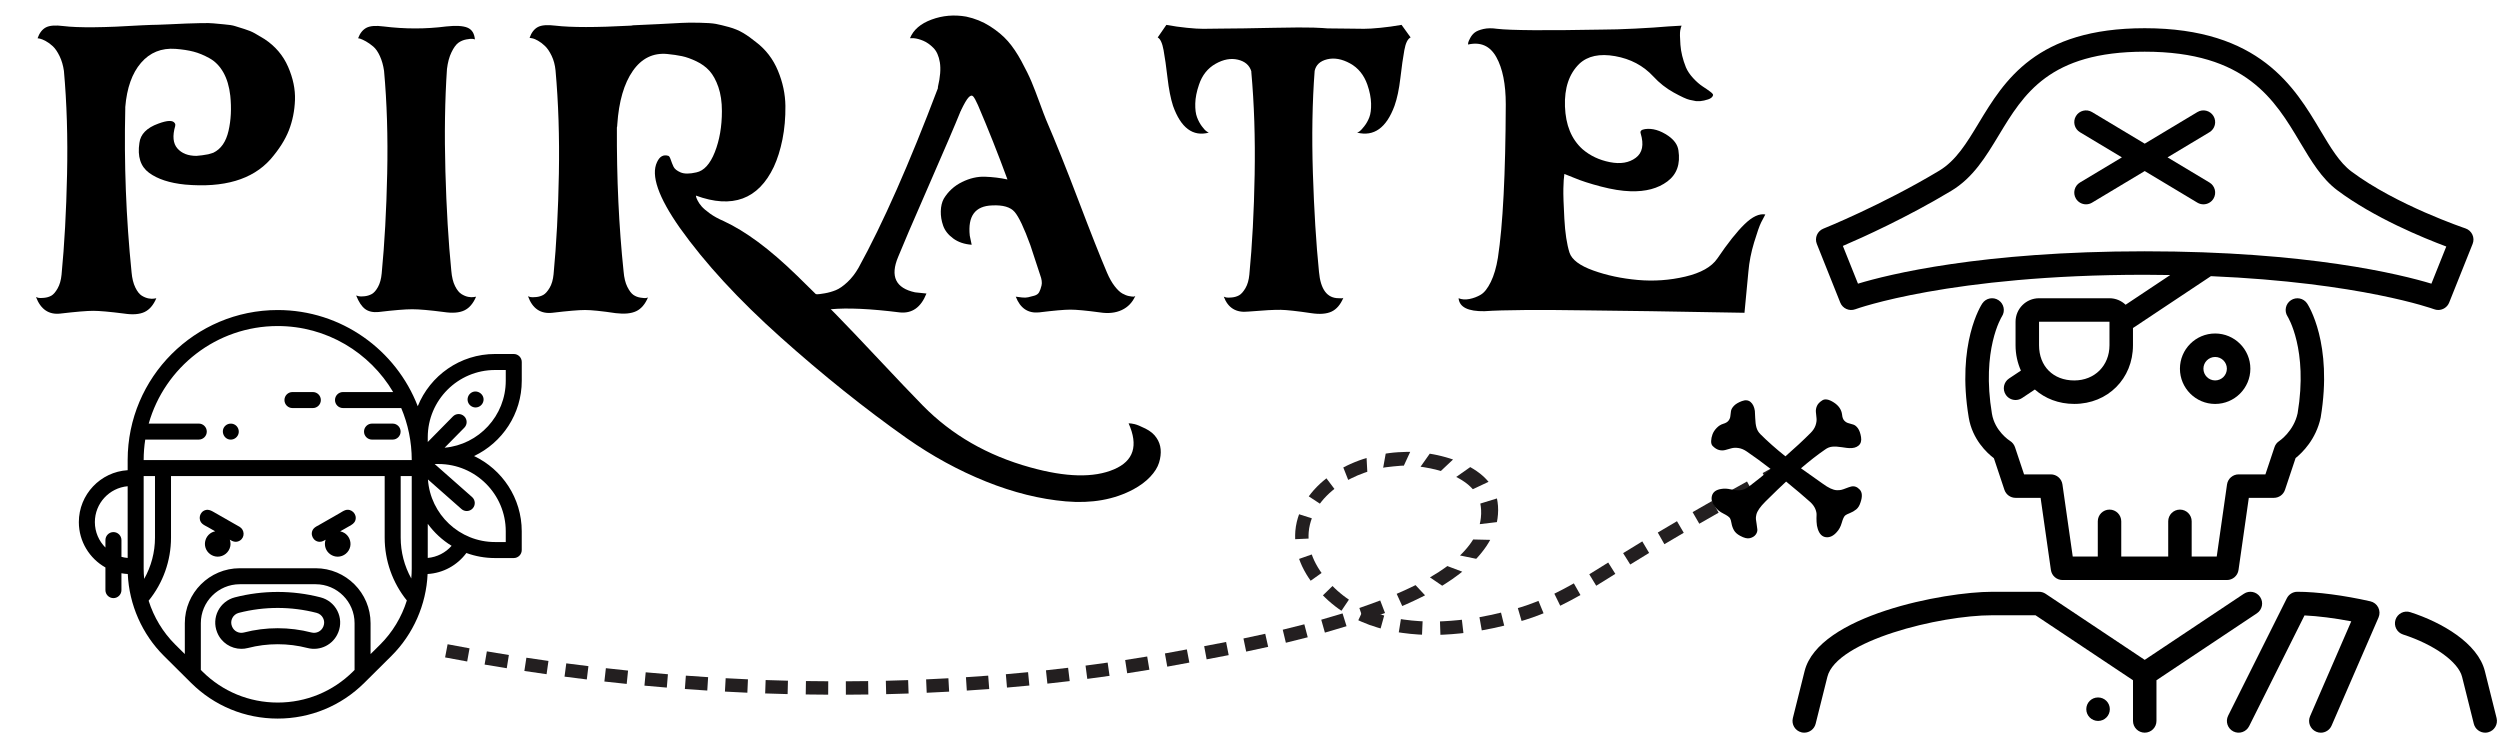 <?xml version="1.0" encoding="utf-8"?>
<!-- Generator: Adobe Illustrator 16.0.0, SVG Export Plug-In . SVG Version: 6.00 Build 0)  -->
<!DOCTYPE svg PUBLIC "-//W3C//DTD SVG 1.1//EN" "http://www.w3.org/Graphics/SVG/1.1/DTD/svg11.dtd">
<svg version="1.1" xmlns="http://www.w3.org/2000/svg" xmlns:xlink="http://www.w3.org/1999/xlink" x="0px" y="0px"
	 width="209.759px" height="62.361px" viewBox="0 0 209.759 62.361" enable-background="new 0 0 209.759 62.361"
	 xml:space="preserve">
<g id="Layer_1">
</g>
<g id="Blindman">
</g>
<g id="Compliments">
</g>
<g id="HAT">
</g>
<g id="speech">
</g>
<g id="TREX_ARMS">
</g>
<g id="slim_shady">
</g>
<g id="TIMEOUT">
</g>
<g id="Truth_or_Dare">
</g>
<g id="ARM_WRESTLE">
</g>
<g id="musical_chairs">
</g>
<g id="never_have_i_ever">
</g>
<g id="Trivia">
</g>
<g id="Drink_Pulling">
</g>
<g id="Sharing_is_Caring">
</g>
<g id="Not_It">
</g>
<g id="Cocktail_of_Doom">
</g>
<g id="Heads_up">
</g>
<g id="Archenemy">
</g>
<g id="battle_of_the_sexes">
</g>
<g id="one_must_drink">
</g>
<g id="rainbow_connection">
	<g id="Layer_95">
	</g>
</g>
<g id="social_drinking">
</g>
<g id="Spin_the_bottle">
</g>
<g id="accents">
</g>
<g id="Slap">
</g>
<g id="down_the_hatch">
</g>
<g id="rubiks_cube">
</g>
<g id="bar_tender">
</g>
<g id="codenames">
</g>
<g id="hand_switch">
</g>
<g id="make_a_rule">
</g>
<g id="no_guts_no_glory">
</g>
<g id="pass">
</g>
<g id="santa">
</g>
<g id="snake_eyes">
</g>
<g id="lightning_round">
</g>
<g id="Bro">
</g>
<g id="LeastDrunk">
</g>
<g id="Know_It_All">
	<g id="Layer_94">
	</g>
</g>
<g id="EyeContact">
</g>
<g id="UnderGuesser">
</g>
<g id="GodSaveTheQUeen">
</g>
<g id="Ghost">
</g>
<g id="Fortune_Teller">
</g>
<g id="DrinkSwap">
</g>
<g id="DickTator">
</g>
<g id="_x34_Eyes">
</g>
<g id="BabyTalk">
</g>
<g id="Backseat_Driver">
</g>
<g id="BAtman">
</g>
<g id="bodyguard">
</g>
<g id="BuckleUp">
</g>
<g id="RockPaperScissors">
</g>
<g id="Roger_Roger">
</g>
<g id="RoyaleWe">
</g>
<g id="Skip">
</g>
<g id="SwineRules">
</g>
<g id="Touchy_Feeley">
</g>
<g id="Wasted_Education">
</g>
<g id="Layer_86">
</g>
<g id="PointOfNoReturn">
</g>
<g id="Pirate">
	<g>
		<path d="M3.021,24.925c0.043,0.021,0.109,0.043,0.197,0.064c0.088,0.023,0.248,0.023,0.479,0c0.231-0.021,0.435-0.082,0.61-0.18
			c0.177-0.1,0.353-0.303,0.528-0.611s0.286-0.693,0.33-1.154c0.242-2.508,0.396-5.314,0.462-8.416
			c0.066-3.102-0.022-5.994-0.264-8.68C5.297,5.487,5.176,5.075,5,4.712S4.637,4.073,4.439,3.886C4.241,3.7,4.037,3.552,3.829,3.44
			C3.619,3.331,3.46,3.265,3.351,3.243C3.24,3.222,3.174,3.21,3.152,3.21c0.153-0.439,0.385-0.742,0.692-0.908
			C4.153,2.138,4.647,2.099,5.33,2.187c1.231,0.154,3.421,0.133,6.567-0.064c0.352-0.023,0.615-0.033,0.792-0.033
			c0.264,0,0.77-0.018,1.518-0.051s1.221-0.055,1.419-0.064c0.198-0.012,0.583-0.023,1.155-0.033
			c0.571-0.012,0.94-0.006,1.105,0.016s0.462,0.049,0.891,0.082c0.43,0.033,0.743,0.084,0.94,0.148
			c0.198,0.066,0.462,0.148,0.792,0.248s0.622,0.221,0.875,0.363s0.522,0.303,0.809,0.479c0.901,0.594,1.562,1.369,1.979,2.326
			s0.61,1.887,0.578,2.789c-0.033,0.902-0.204,1.748-0.512,2.541c-0.309,0.791-0.825,1.605-1.551,2.441
			c-1.519,1.695-3.905,2.398-7.161,2.111c-1.299-0.131-2.305-0.461-3.02-0.988c-0.716-0.529-0.985-1.365-0.809-2.51
			c0.088-0.725,0.615-1.264,1.584-1.615c0.77-0.287,1.231-0.299,1.386-0.033c0.044,0.064,0.055,0.143,0.033,0.23
			c-0.242,0.836-0.182,1.463,0.182,1.881s0.896,0.627,1.601,0.627c0.308-0.021,0.638-0.066,0.989-0.133
			c0.133-0.043,0.275-0.086,0.43-0.131c0.638-0.309,1.061-0.918,1.271-1.832c0.209-0.912,0.258-1.896,0.148-2.953
			c-0.088-0.77-0.28-1.42-0.578-1.947c-0.297-0.527-0.682-0.924-1.154-1.188c-0.474-0.264-0.924-0.451-1.354-0.561
			c-0.429-0.111-0.93-0.188-1.501-0.232c-1.188-0.088-2.156,0.303-2.904,1.172s-1.188,2.107-1.32,3.713c0,0.045,0,0.088,0,0.131
			c-0.11,4.6,0.066,9.176,0.528,13.729c0.044,0.506,0.148,0.93,0.313,1.271c0.165,0.34,0.347,0.572,0.545,0.693
			c0.197,0.121,0.39,0.197,0.577,0.23c0.187,0.033,0.335,0.039,0.445,0.016l0.198-0.033c-0.242,0.572-0.572,0.957-0.99,1.156
			c-0.418,0.197-0.99,0.242-1.716,0.131c-1.21-0.154-2.074-0.23-2.591-0.23s-1.436,0.076-2.755,0.23
			C4.098,26.421,3.416,25.958,3.021,24.925z"/>
		<path d="M29.882,24.792c0.065,0.021,0.143,0.045,0.23,0.066s0.242,0.021,0.462,0s0.424-0.082,0.61-0.182s0.363-0.297,0.528-0.594
			s0.27-0.678,0.313-1.139c0.242-2.508,0.396-5.303,0.462-8.383s-0.022-5.949-0.264-8.613c-0.066-0.461-0.182-0.873-0.347-1.236
			s-0.353-0.633-0.562-0.809s-0.412-0.318-0.61-0.43c-0.197-0.109-0.362-0.186-0.495-0.23L30.046,3.21
			c0.154-0.418,0.385-0.709,0.693-0.875c0.308-0.164,0.792-0.203,1.452-0.115c1.782,0.221,3.531,0.221,5.247,0
			c0.813-0.088,1.407-0.055,1.782,0.1c0.373,0.154,0.582,0.484,0.627,0.99c-0.045-0.021-0.116-0.039-0.215-0.051
			c-0.099-0.01-0.27,0.006-0.512,0.051s-0.462,0.137-0.66,0.279c-0.197,0.145-0.391,0.408-0.577,0.793
			c-0.188,0.385-0.313,0.854-0.38,1.402c-0.176,2.596-0.22,5.461-0.132,8.596c0.088,3.137,0.253,5.914,0.495,8.334
			c0.044,0.527,0.148,0.957,0.313,1.287s0.347,0.555,0.545,0.676s0.385,0.197,0.561,0.23s0.33,0.039,0.462,0.018l0.198-0.033
			c-0.242,0.572-0.572,0.957-0.99,1.154c-0.418,0.199-0.989,0.242-1.716,0.133c-1.188-0.154-2.073-0.232-2.656-0.232
			s-1.523,0.078-2.821,0.232c-0.462,0.043-0.837-0.039-1.122-0.248C30.354,25.722,30.101,25.343,29.882,24.792z"/>
		<path d="M44.302,24.858c0.044,0.021,0.11,0.045,0.198,0.066s0.247,0.021,0.479,0c0.23-0.021,0.435-0.084,0.61-0.182
			c0.176-0.1,0.352-0.297,0.528-0.594c0.176-0.297,0.285-0.678,0.33-1.139c0.241-2.529,0.39-5.342,0.445-8.432
			c0.055-3.092-0.039-5.979-0.28-8.662c-0.045-0.463-0.154-0.875-0.33-1.238c-0.177-0.363-0.363-0.639-0.562-0.824
			c-0.197-0.188-0.396-0.336-0.594-0.447c-0.198-0.109-0.363-0.176-0.495-0.197l-0.198-0.033c0.154-0.439,0.385-0.742,0.693-0.906
			c0.308-0.166,0.803-0.203,1.485-0.117c1.319,0.154,3.409,0.154,6.27,0c0.066,0,0.143-0.01,0.231-0.031
			c0.527-0.023,1.248-0.055,2.161-0.1s1.545-0.076,1.897-0.1c0.352-0.021,0.847-0.027,1.485-0.016
			c0.638,0.012,1.105,0.043,1.402,0.098c0.297,0.057,0.665,0.145,1.105,0.266c0.439,0.121,0.836,0.285,1.188,0.494
			c0.353,0.209,0.715,0.467,1.09,0.775c0.813,0.617,1.424,1.414,1.831,2.393s0.615,1.963,0.627,2.953
			c0.011,0.99-0.071,1.926-0.247,2.805c-0.177,0.881-0.419,1.65-0.727,2.311c-1.298,2.729-3.477,3.531-6.534,2.41
			c0,0.021,0.006,0.061,0.017,0.115s0.055,0.158,0.132,0.313s0.188,0.314,0.33,0.479c0.144,0.166,0.374,0.363,0.693,0.594
			c0.318,0.232,0.71,0.445,1.172,0.645c0.901,0.418,1.858,1,2.871,1.748c1.011,0.748,2.101,1.689,3.267,2.822
			s2.232,2.193,3.201,3.184c0.968,0.99,2.194,2.277,3.68,3.861c1.484,1.584,2.711,2.871,3.679,3.861
			c2.42,2.463,5.423,4.191,9.01,5.182c2.991,0.836,5.334,0.891,7.028,0.164c1.65-0.703,2.057-1.99,1.222-3.861
			c0.132,0,0.297,0.021,0.494,0.066c0.198,0.045,0.506,0.17,0.925,0.379c0.417,0.209,0.726,0.469,0.924,0.775
			c0.198,0.287,0.313,0.605,0.347,0.957c0.032,0.352-0.012,0.727-0.133,1.123s-0.368,0.791-0.742,1.188s-0.847,0.748-1.419,1.057
			c-1.606,0.857-3.493,1.193-5.659,1.006c-2.167-0.188-4.4-0.742-6.699-1.666s-4.516-2.135-6.649-3.631
			c-3.521-2.486-7.046-5.307-10.576-8.463c-3.531-3.158-6.353-6.221-8.465-9.191c-1.805-2.574-2.442-4.41-1.914-5.512
			c0.22-0.482,0.539-0.66,0.957-0.527c0.066,0.021,0.132,0.133,0.198,0.33c0.065,0.197,0.143,0.391,0.23,0.578
			c0.088,0.186,0.286,0.346,0.595,0.479c0.308,0.131,0.747,0.131,1.319,0c0.638-0.133,1.155-0.699,1.551-1.699
			c0.396-1.002,0.595-2.15,0.595-3.449c0-0.77-0.1-1.441-0.297-2.014c-0.198-0.572-0.446-1.023-0.743-1.354
			c-0.297-0.328-0.665-0.598-1.105-0.807s-0.842-0.354-1.204-0.43c-0.363-0.076-0.775-0.137-1.237-0.182
			c-1.188-0.109-2.151,0.363-2.888,1.418c-0.737,1.057-1.172,2.553-1.304,4.488c0,0.111-0.012,0.199-0.033,0.266
			c-0.021,4.268,0.165,8.293,0.562,12.076c0.044,0.529,0.148,0.957,0.313,1.287s0.335,0.557,0.511,0.678
			c0.177,0.121,0.374,0.197,0.595,0.23c0.22,0.033,0.368,0.045,0.445,0.033s0.137-0.027,0.182-0.049
			c-0.242,0.572-0.572,0.957-0.99,1.154s-0.99,0.252-1.716,0.164c-1.188-0.176-2.046-0.264-2.574-0.264s-1.441,0.078-2.739,0.232
			C45.358,26.354,44.676,25.892,44.302,24.858z"/>
		<path d="M81.527,20.536c-0.616-0.045-1.134-0.221-1.551-0.529c-0.419-0.307-0.699-0.664-0.842-1.072
			c-0.144-0.406-0.209-0.814-0.198-1.221s0.094-0.754,0.248-1.039c0.373-0.617,0.885-1.084,1.534-1.402
			c0.648-0.32,1.292-0.469,1.931-0.445c0.638,0.021,1.265,0.098,1.881,0.23c-0.792-2.156-1.617-4.234-2.476-6.238
			c-0.176-0.395-0.313-0.643-0.412-0.742c-0.099-0.098-0.226-0.066-0.38,0.1C81.109,8.341,80.9,8.7,80.636,9.249
			c0,0.045-0.011,0.066-0.032,0.066c-0.462,1.145-1.364,3.25-2.706,6.318c-1.343,3.07-2.189,5.045-2.541,5.924
			c-0.683,1.629-0.21,2.619,1.419,2.971l0.957,0.1c-0.462,1.166-1.21,1.693-2.244,1.584c-2.464-0.309-4.389-0.396-5.775-0.266
			c-0.418,0.045-0.759-0.059-1.022-0.313c-0.265-0.252-0.396-0.578-0.396-0.973c0.066,0.021,0.154,0.031,0.265,0.031
			c0.109,0,0.324-0.027,0.643-0.082c0.319-0.055,0.628-0.143,0.925-0.264s0.621-0.346,0.974-0.676
			c0.352-0.33,0.659-0.727,0.924-1.189c2.046-3.717,4.268-8.744,6.666-15.08c0-0.021,0-0.055,0-0.1
			c0.197-0.836,0.252-1.523,0.165-2.063c-0.089-0.539-0.27-0.945-0.545-1.221s-0.556-0.473-0.842-0.594s-0.55-0.193-0.792-0.215
			h-0.33c0.286-0.703,0.892-1.227,1.815-1.566c0.924-0.342,1.892-0.424,2.904-0.248c0.726,0.154,1.391,0.424,1.996,0.809
			c0.604,0.385,1.105,0.803,1.502,1.254c0.396,0.451,0.775,1.012,1.138,1.684c0.363,0.67,0.644,1.242,0.842,1.715
			s0.424,1.057,0.677,1.75c0.253,0.691,0.434,1.17,0.544,1.436c0.814,1.891,1.728,4.168,2.739,6.83s1.804,4.664,2.376,6.006
			c0.198,0.463,0.413,0.842,0.644,1.139c0.231,0.297,0.445,0.5,0.644,0.611c0.198,0.109,0.38,0.182,0.545,0.213
			c0.165,0.033,0.302,0.051,0.412,0.051c0.066-0.021,0.11-0.045,0.132-0.066c-0.242,0.551-0.621,0.945-1.139,1.188
			c-0.517,0.242-1.127,0.309-1.831,0.199c-1.145-0.154-1.969-0.232-2.475-0.232c-0.507,0-1.387,0.078-2.641,0.232
			c-0.924,0.088-1.573-0.352-1.946-1.32c0.021,0,0.065,0.006,0.132,0.016c0.065,0.012,0.197,0.027,0.396,0.051
			c0.198,0.021,0.368,0.016,0.512-0.018c0.143-0.033,0.313-0.076,0.512-0.131c0.197-0.055,0.335-0.154,0.412-0.299
			c0.077-0.143,0.143-0.328,0.198-0.561c0.055-0.23,0.017-0.521-0.115-0.873c-0.309-0.947-0.584-1.783-0.825-2.51
			c-0.528-1.451-0.969-2.381-1.32-2.787c-0.352-0.408-0.979-0.59-1.881-0.545c-1.431,0.045-2.058,0.891-1.881,2.541L81.527,20.536z"
			/>
		<path d="M102.68,24.892c0.044,0.021,0.11,0.043,0.198,0.066c0.088,0.021,0.248,0.021,0.479,0c0.231-0.023,0.435-0.084,0.61-0.182
			c0.176-0.1,0.352-0.297,0.528-0.594c0.176-0.299,0.285-0.678,0.33-1.139c0.242-2.508,0.391-5.303,0.445-8.383
			s-0.039-5.951-0.28-8.613c0-0.021,0-0.043,0-0.066c-0.154-0.506-0.528-0.83-1.122-0.973s-1.221-0.027-1.881,0.346
			c-0.66,0.375-1.122,0.957-1.387,1.75c-0.197,0.572-0.302,1.1-0.313,1.584c-0.011,0.484,0.039,0.869,0.149,1.154
			c0.109,0.287,0.241,0.533,0.396,0.742c0.153,0.211,0.286,0.354,0.396,0.43c0.109,0.078,0.176,0.115,0.197,0.115
			c-1.342,0.352-2.343-0.396-3.003-2.244c-0.198-0.615-0.352-1.396-0.462-2.342c-0.11-0.947-0.22-1.723-0.33-2.328
			c-0.11-0.604-0.275-0.961-0.495-1.072l0.727-1.055c0.594,0.109,1.171,0.191,1.732,0.246c0.561,0.057,1.012,0.084,1.353,0.084
			s0.83-0.006,1.469-0.018c0.638-0.01,1.166-0.016,1.584-0.016c0.066,0,0.121,0,0.165,0c0.242,0,1.155-0.018,2.739-0.051
			s2.684-0.037,3.3-0.016c0.572,0.021,0.968,0.045,1.188,0.066c0.353,0,0.863,0.006,1.535,0.016
			c0.671,0.012,1.177,0.018,1.518,0.018s0.798-0.027,1.37-0.084c0.571-0.055,1.165-0.137,1.781-0.246l0.76,1.055
			c-0.243,0.111-0.419,0.469-0.528,1.072c-0.11,0.605-0.221,1.381-0.33,2.328c-0.11,0.945-0.275,1.727-0.495,2.342
			c-0.682,1.848-1.728,2.596-3.135,2.244c0.065-0.021,0.137-0.061,0.215-0.115c0.076-0.055,0.203-0.191,0.379-0.412
			s0.318-0.473,0.429-0.76c0.11-0.285,0.16-0.67,0.148-1.154c-0.011-0.484-0.115-1.012-0.313-1.584
			c-0.286-0.814-0.77-1.408-1.451-1.783c-0.683-0.373-1.32-0.488-1.914-0.346c-0.595,0.143-0.946,0.467-1.057,0.973
			c-0.197,2.598-0.247,5.457-0.148,8.58c0.1,3.125,0.27,5.887,0.512,8.283c0.132,1.475,0.682,2.211,1.65,2.211
			c0.22,0.023,0.352,0.012,0.396-0.033c-0.242,0.574-0.572,0.957-0.99,1.156c-0.418,0.197-0.989,0.242-1.716,0.131
			c-1.188-0.176-2.035-0.268-2.541-0.279s-1.419,0.037-2.739,0.148C103.714,26.255,103.031,25.837,102.68,24.892z"/>
		<path d="M122.38,25.022c0.265,0.111,0.566,0.133,0.907,0.066c0.342-0.066,0.66-0.186,0.957-0.363
			c0.298-0.176,0.578-0.533,0.842-1.072s0.462-1.215,0.594-2.029c0.418-2.727,0.639-7.018,0.66-12.869
			c0-1.695-0.264-3.014-0.792-3.961c-0.527-0.945-1.319-1.297-2.376-1.057c0-0.043,0.006-0.098,0.017-0.164s0.066-0.193,0.165-0.379
			c0.099-0.188,0.226-0.342,0.38-0.463c0.153-0.121,0.396-0.219,0.726-0.297c0.33-0.076,0.715-0.082,1.155-0.016
			c1.122,0.131,4.069,0.154,8.844,0.064c0.727,0,1.639-0.027,2.739-0.082c1.1-0.055,2.023-0.115,2.771-0.182l1.122-0.066
			c-0.044,0.09-0.082,0.227-0.115,0.414c-0.033,0.186-0.028,0.582,0.017,1.188c0.044,0.605,0.198,1.236,0.462,1.896
			c0.132,0.309,0.335,0.611,0.61,0.908s0.539,0.527,0.792,0.693c0.253,0.164,0.468,0.313,0.644,0.445s0.253,0.23,0.231,0.297
			c-0.045,0.154-0.182,0.27-0.413,0.346c-0.23,0.078-0.457,0.127-0.676,0.148h-0.33c-0.133-0.021-0.319-0.059-0.562-0.115
			c-0.242-0.055-0.682-0.258-1.32-0.609c-0.638-0.352-1.21-0.803-1.716-1.354c-0.836-0.902-1.903-1.469-3.201-1.699
			s-2.299-0.018-3.003,0.643c-0.857,0.838-1.26,2.029-1.204,3.582c0.055,1.551,0.545,2.744,1.469,3.58
			c0.638,0.549,1.402,0.912,2.293,1.088c0.892,0.178,1.617,0.057,2.179-0.363c0.561-0.416,0.697-1.1,0.412-2.045
			c-0.066-0.197,0.055-0.318,0.363-0.363c0.615-0.088,1.265,0.1,1.946,0.561c0.506,0.354,0.792,0.76,0.858,1.221
			c0.176,1.145-0.132,2.014-0.924,2.607s-1.826,0.869-3.103,0.826c-0.726-0.021-1.551-0.154-2.475-0.396s-1.672-0.484-2.244-0.727
			l-0.825-0.33c-0.044,0.309-0.071,0.715-0.082,1.221c-0.012,0.508,0.017,1.354,0.082,2.541c0.066,1.189,0.209,2.135,0.43,2.838
			c0.197,0.596,0.862,1.096,1.996,1.502c1.133,0.408,2.376,0.672,3.729,0.793c1.354,0.121,2.685,0.027,3.993-0.281
			s2.206-0.814,2.689-1.518c0.88-1.299,1.645-2.262,2.294-2.889c0.648-0.627,1.226-0.895,1.732-0.807
			c-0.088,0.152-0.204,0.373-0.347,0.658c-0.144,0.287-0.341,0.848-0.594,1.684s-0.412,1.65-0.479,2.441
			c-0.221,2.268-0.33,3.422-0.33,3.467c-6.116-0.111-10.439-0.178-12.969-0.199c-4.335-0.066-7.282-0.043-8.845,0.066
			C123.172,26.134,122.446,25.771,122.38,25.022z"/>
	</g>
	<g>
		<g>
			<g>
				<path d="M167.689,25.19c-0.454-0.304-1.064-0.181-1.367,0.272c-0.09,0.135-2.174,3.352-1.137,9.575
					c0.304,1.828,1.517,2.957,2.11,3.411l0.882,2.648c0.135,0.403,0.511,0.675,0.935,0.675h2.102l0.864,6.05
					c0.069,0.485,0.484,0.846,0.975,0.846h13.792c0.49,0,0.906-0.36,0.975-0.846l0.864-6.05h2.102c0.425,0,0.801-0.271,0.935-0.675
					l0.888-2.662c0.561-0.451,1.716-1.572,2.104-3.397c1.037-6.224-1.047-9.44-1.137-9.575c-0.301-0.45-0.905-0.57-1.357-0.273
					c-0.452,0.296-0.58,0.906-0.285,1.36c0.018,0.027,1.734,2.775,0.846,8.121c-0.325,1.518-1.529,2.325-1.536,2.33
					c-0.191,0.12-0.335,0.305-0.405,0.519l-0.762,2.282h-2.245c-0.491,0-0.906,0.361-0.976,0.845l-0.864,6.051h-2.102v-2.955
					c0-0.544-0.439-0.985-0.984-0.985s-0.985,0.441-0.985,0.985v2.955h-3.94v-2.955c0-0.544-0.441-0.985-0.985-0.985
					s-0.984,0.441-0.984,0.985v2.955h-2.102l-0.864-6.051c-0.069-0.483-0.484-0.845-0.976-0.845h-2.244l-0.761-2.282
					c-0.075-0.222-0.228-0.412-0.428-0.533c-0.013-0.008-1.26-0.793-1.507-2.273c-0.892-5.354,0.799-8.1,0.838-8.162
					C168.263,26.099,168.14,25.491,167.689,25.19z"/>
				<path d="M154.406,25.392c0.199,0.495,0.757,0.742,1.259,0.556c0.078-0.029,7.96-2.893,24.283-2.893
					c0.738,0,1.438,0.012,2.142,0.022l-3.744,2.492c-0.354-0.335-0.828-0.545-1.353-0.545h-5.91c-1.088,0-1.971,0.884-1.971,1.971
					v1.97c0,0.779,0.167,1.492,0.449,2.13l-0.996,0.663c-0.452,0.302-0.574,0.913-0.271,1.365c0.189,0.285,0.502,0.439,0.819,0.439
					c0.187,0,0.378-0.054,0.546-0.165l1.072-0.716c0.856,0.754,1.991,1.209,3.307,1.209c2.808,0,4.926-2.117,4.926-4.926v-1.442
					l6.54-4.351c12.558,0.537,18.659,2.75,18.728,2.775c0.113,0.042,0.229,0.063,0.345,0.063c0.391,0,0.762-0.235,0.916-0.619
					l1.97-4.927c0.1-0.252,0.093-0.534-0.022-0.778c-0.114-0.247-0.324-0.435-0.582-0.522c-0.057-0.019-5.808-1.957-9.571-4.778
					c-0.994-0.747-1.741-2.001-2.606-3.45c-2.152-3.616-5.104-8.568-14.731-8.568c-9.121,0-11.784,4.409-13.926,7.952
					c-1.022,1.694-1.906,3.156-3.328,4.01c-4.795,2.878-9.66,4.837-9.71,4.856c-0.505,0.202-0.751,0.774-0.55,1.28L154.406,25.392z
					 M176.993,28.965c0,1.713-1.243,2.956-2.955,2.956c-1.768,0-2.955-1.188-2.955-2.956v-1.97h5.91V28.965L176.993,28.965z
					 M163.709,16.018c1.841-1.104,2.89-2.841,4.001-4.679c2.079-3.442,4.229-7.002,12.238-7.002c8.507,0,10.916,4.042,13.039,7.607
					c0.932,1.562,1.812,3.038,3.117,4.018c3.09,2.317,7.267,4.02,9.147,4.721l-1.247,3.118c-2.536-0.768-10.326-2.716-24.057-2.716
					c-13.729,0-21.521,1.948-24.056,2.716l-1.268-3.167C156.287,19.922,159.973,18.26,163.709,16.018z"/>
				<path d="M174.179,16.666c0.185,0.307,0.51,0.478,0.846,0.478c0.173,0,0.349-0.045,0.506-0.141l4.419-2.651l4.417,2.651
					c0.16,0.096,0.335,0.141,0.507,0.141c0.335,0,0.661-0.17,0.846-0.478c0.28-0.467,0.129-1.072-0.337-1.352l-3.519-2.111
					l3.519-2.11c0.466-0.28,0.617-0.886,0.337-1.353c-0.28-0.465-0.885-0.618-1.353-0.336l-4.417,2.65l-4.419-2.65
					c-0.468-0.282-1.072-0.13-1.352,0.336c-0.28,0.467-0.129,1.072,0.337,1.353l3.519,2.11l-3.519,2.111
					C174.05,15.594,173.898,16.199,174.179,16.666z"/>
				<path d="M185.859,33.892c1.629,0,2.955-1.326,2.955-2.957c0-1.628-1.326-2.954-2.955-2.954c-1.63,0-2.955,1.326-2.955,2.954
					C182.904,32.565,184.229,33.892,185.859,33.892z M185.859,29.951c0.543,0,0.984,0.441,0.984,0.983
					c0,0.544-0.441,0.985-0.984,0.985c-0.544,0-0.984-0.441-0.984-0.985C184.875,30.393,185.315,29.951,185.859,29.951z"/>
				<path d="M209.473,60.249l-0.984-3.939c-0.587-2.348-3.616-4.097-6.257-4.946c-0.516-0.17-1.073,0.117-1.241,0.634
					c-0.166,0.519,0.118,1.074,0.637,1.24c2.602,0.84,4.637,2.299,4.949,3.551l0.985,3.94c0.112,0.446,0.514,0.745,0.955,0.745
					c0.078,0,0.159-0.009,0.238-0.029C209.283,61.313,209.605,60.778,209.473,60.249z"/>
				<path d="M198.884,50.453c-2.207-0.501-4.498-0.801-6.129-0.801c-0.373,0-0.713,0.211-0.881,0.545l-4.925,9.852
					c-0.244,0.486-0.046,1.077,0.44,1.322c0.485,0.243,1.076,0.046,1.321-0.442l4.646-9.293c1.118,0.051,2.516,0.227,3.923,0.495
					l-3.457,7.966c-0.218,0.499,0.012,1.078,0.512,1.296c0.126,0.056,0.26,0.083,0.39,0.083c0.382,0,0.745-0.224,0.905-0.595
					l3.939-9.073c0.117-0.271,0.107-0.577-0.024-0.839C199.411,50.708,199.169,50.519,198.884,50.453z"/>
				<path d="M189.634,50.091c-0.301-0.453-0.912-0.576-1.365-0.272l-8.32,5.546l-8.318-5.546c-0.162-0.107-0.354-0.166-0.547-0.166
					h-3.94c-4.005,0-14.563,1.98-15.732,6.656l-0.985,3.94c-0.132,0.529,0.188,1.063,0.716,1.195
					c0.081,0.021,0.16,0.029,0.241,0.029c0.441,0,0.842-0.299,0.954-0.745l0.985-3.94c0.759-3.035,9.419-5.165,13.821-5.165h3.642
					l8.18,5.452v3.414c0,0.543,0.441,0.984,0.984,0.984c0.544,0,0.985-0.441,0.985-0.984v-3.414l8.428-5.617
					C189.814,51.155,189.938,50.544,189.634,50.091z"/>
				<path d="M176.037,58.519h-0.009c-0.545,0-0.981,0.441-0.981,0.985s0.447,0.985,0.99,0.985c0.546,0,0.985-0.441,0.985-0.985
					S176.583,58.519,176.037,58.519z"/>
			</g>
		</g>
	</g>
	<g>
		<path d="M26.898,50.121c-2.354-0.607-4.843-0.607-7.196,0c-0.609,0.157-1.122,0.568-1.407,1.128
			c-0.283,0.556-0.313,1.208-0.083,1.789l0.01,0.026c0.336,0.846,1.153,1.376,2.029,1.376c0.181,0,0.364-0.022,0.546-0.069
			c1.638-0.423,3.369-0.423,5.007,0c1.063,0.274,2.171-0.287,2.574-1.308l0.012-0.027c0.229-0.579,0.198-1.231-0.085-1.787
			C28.021,50.689,27.508,50.278,26.898,50.121z M27.14,52.543l-0.012,0.027c-0.154,0.391-0.579,0.605-0.988,0.5
			c-1.858-0.48-3.821-0.48-5.679,0c-0.409,0.105-0.834-0.109-0.989-0.499l-0.012-0.029c-0.089-0.226-0.077-0.468,0.032-0.684
			c0.112-0.22,0.305-0.374,0.545-0.437c1.067-0.275,2.165-0.413,3.263-0.413s2.195,0.138,3.263,0.413
			c0.24,0.063,0.434,0.217,0.545,0.437C27.218,52.074,27.229,52.316,27.14,52.543z"/>
		<path d="M20.103,44.201c-0.158-0.093-0.318-0.181-0.478-0.271c-0.56-0.32-1.12-0.641-1.681-0.961
			c-0.217-0.124-0.424-0.243-0.688-0.176c-0.514,0.131-0.676,0.806-0.278,1.155c0.13,0.115,0.308,0.192,0.458,0.277
			c0.206,0.119,0.413,0.236,0.62,0.354c-0.155,0.03-0.305,0.095-0.436,0.193c-0.36,0.271-0.515,0.755-0.377,1.186
			c0.14,0.44,0.562,0.748,1.024,0.748c0.506,0,0.953-0.368,1.053-0.864c0.038-0.189,0.021-0.383-0.04-0.561
			c0.152,0.091,0.312,0.177,0.491,0.177c0.129,0,0.257-0.038,0.365-0.108C20.562,45.076,20.526,44.453,20.103,44.201z"/>
		<path d="M28.992,42.798c-0.172,0.051-0.336,0.171-0.489,0.258c-0.568,0.325-1.137,0.65-1.706,0.976
			c-0.164,0.094-0.366,0.181-0.489,0.329c-0.352,0.43-0.036,1.099,0.521,1.099c0.119,0,0.231-0.033,0.335-0.09
			c0.053-0.028,0.104-0.058,0.156-0.087c-0.078,0.225-0.082,0.474-0.001,0.705c0.149,0.426,0.563,0.72,1.014,0.72
			c0.507,0,0.955-0.368,1.055-0.864c0.088-0.437-0.114-0.897-0.496-1.128c-0.108-0.066-0.227-0.11-0.349-0.134
			c0.259-0.147,0.518-0.295,0.776-0.443c0.211-0.12,0.415-0.232,0.497-0.483C29.98,43.152,29.502,42.651,28.992,42.798z"/>
		<path d="M31.214,36.884h1.728c0.371,0,0.671-0.301,0.671-0.671c0-0.371-0.3-0.672-0.671-0.672h-1.728
			c-0.371,0-0.672,0.301-0.672,0.672C30.542,36.583,30.843,36.884,31.214,36.884z"/>
		<path d="M19.363,36.885c0.314,0,0.593-0.228,0.657-0.534c0.057-0.265-0.06-0.547-0.284-0.697c-0.25-0.167-0.595-0.144-0.819,0.058
			C18.468,36.113,18.758,36.885,19.363,36.885z"/>
		<path d="M24.538,34.238h1.711c0.371,0,0.672-0.301,0.672-0.672s-0.301-0.672-0.672-0.672h-1.711c-0.371,0-0.672,0.301-0.672,0.672
			S24.167,34.238,24.538,34.238z"/>
		<path d="M43.778,31.946v-1.573c0-0.371-0.301-0.672-0.672-0.672h-1.573c-2.933,0-5.448,1.816-6.482,4.383
			c-1.819-4.716-6.4-8.071-11.751-8.071l0,0c-6.941,0-12.589,5.647-12.589,12.589v0.849c-2.281,0.139-4.096,2.039-4.096,4.355
			c0,1.632,0.9,3.056,2.23,3.805v1.901c0,0.371,0.301,0.672,0.672,0.672c0.37,0,0.672-0.301,0.672-0.672v-1.415
			c0.173,0.032,0.352,0.055,0.532,0.064c0.113,2.572,1.204,5.056,3.035,6.873l2.278,2.263c1.944,1.931,4.524,2.994,7.265,2.994
			s5.32-1.063,7.266-2.994l2.278-2.263c1.83-1.817,2.922-4.301,3.035-6.873c1.298-0.076,2.487-0.727,3.253-1.763
			c0.749,0.274,1.558,0.424,2.4,0.424h1.574c0.371,0,0.672-0.301,0.672-0.671v-1.574c0-2.785-1.639-5.193-4.001-6.314
			C42.141,37.141,43.778,34.731,43.778,31.946z M33.619,39.945h0.927v7.772c0,0.274-0.014,0.548-0.039,0.818
			c-0.578-1.04-0.888-2.215-0.888-3.424V39.945z M23.3,27.356c4.119,0,7.727,2.226,9.687,5.538h-4.208
			c-0.371,0-0.672,0.301-0.672,0.672s0.301,0.672,0.672,0.672h4.886c0.567,1.342,0.882,2.816,0.882,4.363H12.054
			c0-0.584,0.046-1.157,0.132-1.718h4.492c0.371,0,0.672-0.301,0.672-0.671c0-0.371-0.301-0.672-0.672-0.672h-4.2
			C13.814,30.822,18.159,27.356,23.3,27.356z M12.054,47.718v-7.772h0.95v5.167c0,1.222-0.317,2.409-0.907,3.458
			C12.069,48.287,12.054,48.003,12.054,47.718z M9.518,44.644c-0.371,0-0.672,0.301-0.672,0.672v0.626
			c-0.548-0.547-0.887-1.303-0.887-2.136c0-1.575,1.212-2.872,2.752-3.009v6.017c-0.18-0.016-0.354-0.047-0.521-0.093v-1.405
			C10.189,44.944,9.888,44.644,9.518,44.644z M23.3,58.947c-2.383,0-4.627-0.925-6.317-2.604l-0.132-0.131v-3.925
			c0-1.802,1.465-3.268,3.267-3.268h6.366c1.801,0,3.266,1.466,3.266,3.268v3.926l-0.131,0.13
			C27.927,58.022,25.683,58.947,23.3,58.947z M31.897,54.081l-0.805,0.798v-2.591c0-2.542-2.067-4.611-4.609-4.611h-6.366
			c-2.542,0-4.61,2.069-4.61,4.611v2.591l-0.804-0.798c-1.035-1.027-1.798-2.3-2.232-3.679c1.213-1.494,1.877-3.358,1.877-5.29
			v-5.167h17.928v5.167c0,1.924,0.657,3.778,1.86,5.27C33.702,51.769,32.937,53.048,31.897,54.081z M35.89,46.813v-2.864
			c0.539,0.738,1.219,1.368,2.001,1.847C37.382,46.376,36.667,46.743,35.89,46.813z M42.435,44.577v0.902h-0.901
			c-2.98,0-5.427-2.322-5.628-5.252l2.813,2.482c0.128,0.113,0.285,0.168,0.444,0.168c0.186,0,0.371-0.076,0.504-0.227
			c0.245-0.279,0.219-0.703-0.06-0.948l-3.138-2.77h0.323C39.903,38.934,42.435,41.466,42.435,44.577z M37.303,37.566l1.657-1.683
			c0.26-0.265,0.257-0.689-0.008-0.95s-0.69-0.257-0.95,0.008l-2.112,2.145v-0.397c0-3.112,2.531-5.644,5.644-5.644h0.901v0.901
			C42.435,34.887,40.175,37.307,37.303,37.566z"/>
		<path d="M39.487,32.989c-0.225,0.177-0.313,0.484-0.217,0.754c0.093,0.263,0.353,0.445,0.632,0.445
			c0.323,0,0.605-0.239,0.662-0.557C40.667,33.04,39.961,32.614,39.487,32.989z"/>
	</g>
	<g>
		<g>
			<g>
				<g>
					<g>
						<g>
							<path fill="none" d="M35.651,59.823c0,0,2.561,0.502,5.135,0.922c2.572,0.428,5.157,0.779,5.157,0.779l1.517-11.146
								c0,0-2.425-0.329-4.839-0.73c-2.415-0.395-4.815-0.865-4.815-0.865L35.651,59.823z"/>
						</g>
						<polygon fill-rule="evenodd" clip-rule="evenodd" fill="#231F20" points="44.165,55.184 43.996,56.297 45.86,56.568 
							46.018,55.454 						"/>
						<polygon fill-rule="evenodd" clip-rule="evenodd" fill="#231F20" points="40.849,54.651 40.659,55.76 42.519,56.067 
							42.696,54.957 						"/>
						<polygon fill-rule="evenodd" clip-rule="evenodd" fill="#231F20" points="37.556,54.055 37.345,55.159 39.198,55.502 
							39.396,54.396 						"/>
					</g>
				</g>
				<g>
					<g>
						<g>
							<path fill="none" d="M45.943,61.524c0,0,2.583,0.356,5.177,0.628c2.593,0.278,5.193,0.482,5.193,0.482l0.879-11.214
								c0,0-2.439-0.191-4.873-0.453c-2.435-0.255-4.859-0.59-4.859-0.59L45.943,61.524z"/>
						</g>
						<polygon fill-rule="evenodd" clip-rule="evenodd" fill="#231F20" points="54.176,56.408 54.071,57.528 55.948,57.692 
							56.041,56.571 						"/>
						<polygon fill-rule="evenodd" clip-rule="evenodd" fill="#231F20" points="50.835,56.063 50.71,57.182 52.583,57.383 
							52.697,56.264 						"/>
						<polygon fill-rule="evenodd" clip-rule="evenodd" fill="#231F20" points="47.513,55.657 47.366,56.772 49.235,57.009 
							49.371,55.892 						"/>
					</g>
				</g>
				<g>
					<g>
						<g>
							<path fill="none" d="M56.313,62.635c0,0,2.6,0.212,5.206,0.333c2.605,0.13,5.215,0.183,5.215,0.183l0.229-11.247
								c0,0-2.444-0.05-4.888-0.171c-2.443-0.113-4.883-0.312-4.883-0.312L56.313,62.635z"/>
						</g>
						<polygon fill-rule="evenodd" clip-rule="evenodd" fill="#231F20" points="64.24,57.058 64.2,58.182 66.084,58.238 
							66.112,57.113 						"/>
						<polygon fill-rule="evenodd" clip-rule="evenodd" fill="#231F20" points="60.886,56.904 60.824,58.027 62.706,58.121 
							62.756,56.997 						"/>
						<polygon fill-rule="evenodd" clip-rule="evenodd" fill="#231F20" points="57.546,56.688 57.463,57.811 59.343,57.939 
							59.414,56.816 						"/>
					</g>
				</g>
				<g>
					<g>
						<g>
							<path fill="none" d="M66.734,63.15c0-0.001,2.609,0.061,5.222,0.029c2.611-0.023,5.223-0.128,5.223-0.128l-0.444-11.24
								c0,0-2.439,0.098-4.883,0.119c-2.443,0.03-4.889-0.027-4.889-0.027L66.734,63.15z"/>
						</g>
						<polygon fill-rule="evenodd" clip-rule="evenodd" fill="#231F20" points="74.325,57.119 74.352,58.244 76.235,58.188 
							76.196,57.063 						"/>
						<polygon fill-rule="evenodd" clip-rule="evenodd" fill="#231F20" points="70.968,57.163 70.972,58.288 72.856,58.271 
							72.84,57.146 						"/>
						<polygon fill-rule="evenodd" clip-rule="evenodd" fill="#231F20" points="67.621,57.143 67.604,58.268 69.487,58.286 
							69.493,57.161 						"/>
					</g>
				</g>
				<g>
					<g>
						<g>
							<path fill="none" d="M77.179,63.052c0,0,2.612-0.095,5.222-0.287c2.61-0.183,5.215-0.453,5.215-0.453l-1.151-11.189
								c0,0-2.424,0.251-4.856,0.422c-2.433,0.18-4.873,0.268-4.873,0.268L77.179,63.052z"/>
						</g>
						<polygon fill-rule="evenodd" clip-rule="evenodd" fill="#231F20" points="84.394,56.569 84.49,57.69 86.368,57.518 
							86.258,56.398 						"/>
						<polygon fill-rule="evenodd" clip-rule="evenodd" fill="#231F20" points="81.046,56.819 81.119,57.942 82.999,57.81 
							82.913,56.688 						"/>
						<polygon fill-rule="evenodd" clip-rule="evenodd" fill="#231F20" points="77.704,57.002 77.754,58.126 79.637,58.031 
							79.574,56.908 						"/>
					</g>
				</g>
				<g>
					<g>
						<g>
							<path fill="none" d="M87.615,62.312c0,0,2.606-0.258,5.204-0.62c2.598-0.352,5.186-0.8,5.186-0.8l-1.901-11.087
								c0,0-2.394,0.415-4.805,0.741c-2.41,0.336-4.835,0.576-4.835,0.576L87.615,62.312z"/>
						</g>
						<polygon fill-rule="evenodd" clip-rule="evenodd" fill="#231F20" points="94.405,55.377 94.575,56.489 96.438,56.192 
							96.253,55.082 						"/>
						<polygon fill-rule="evenodd" clip-rule="evenodd" fill="#231F20" points="91.081,55.846 91.227,56.961 93.095,56.706 
							92.936,55.593 						"/>
						<polygon fill-rule="evenodd" clip-rule="evenodd" fill="#231F20" points="87.759,56.241 87.88,57.359 89.753,57.146 
							89.618,56.029 						"/>
					</g>
				</g>
				<g>
					<g>
						<g>
							<path fill="none" d="M98.005,60.892c0,0,0.646-0.114,1.615-0.285c0.943-0.177,2.2-0.412,3.458-0.647
								c2.563-0.479,5.165-1.082,5.165-1.082l-2.54-10.958c0,0-2.322,0.539-4.729,0.989c-1.227,0.23-2.454,0.46-3.374,0.632
								c-0.897,0.159-1.496,0.265-1.496,0.265L98.005,60.892z"/>
						</g>
						<polygon fill-rule="evenodd" clip-rule="evenodd" fill="#231F20" points="104.33,53.57 104.559,54.672 106.404,54.273 
							106.158,53.176 						"/>
						<polygon fill-rule="evenodd" clip-rule="evenodd" fill="#231F20" points="101.034,54.216 101.241,55.321 103.091,54.968 
							102.874,53.864 						"/>
						<polygon fill-rule="evenodd" clip-rule="evenodd" fill="#231F20" points="97.74,54.826 97.937,55.935 99.791,55.593 
							99.581,54.487 						"/>
					</g>
				</g>
				<g>
					<g>
						<g>
							<path fill="none" d="M108.243,58.877c0,0,2.594-0.585,5.214-1.363c1.31-0.385,2.628-0.82,3.622-1.183
								c0.994-0.358,1.664-0.635,1.664-0.635l-4.202-10.435c0,0-0.498,0.207-1.287,0.491c-0.787,0.286-1.87,0.646-2.984,0.974
								c-2.227,0.662-4.566,1.192-4.566,1.192L108.243,58.877z"/>
						</g>
						<path fill-rule="evenodd" clip-rule="evenodd" fill="#231F20" d="M114.054,51.011l0.361,1.065c0,0,0.449-0.157,0.898-0.314
							c0.446-0.165,0.894-0.33,0.894-0.33l-0.402-1.051c0,0-0.436,0.161-0.872,0.322C114.493,50.857,114.054,51.011,114.054,51.011z
							"/>
						<polygon fill-rule="evenodd" clip-rule="evenodd" fill="#231F20" points="110.857,51.996 111.163,53.079 112.98,52.541 
							112.646,51.467 						"/>
						<polygon fill-rule="evenodd" clip-rule="evenodd" fill="#231F20" points="107.626,52.835 107.889,53.929 109.724,53.47 
							109.438,52.381 						"/>
					</g>
				</g>
				<g>
					<g>
						<g>
							<path fill="none" d="M118.743,55.696c0,0,0.168-0.068,0.461-0.188c0.218-0.095,0.482-0.209,0.787-0.34
								c0.348-0.161,0.751-0.327,1.17-0.54c1.693-0.813,3.885-2.069,5.517-3.581c1.664-1.499,2.698-3.171,3.199-4.47
								c0.258-0.651,0.418-1.208,0.496-1.606c0.089-0.396,0.119-0.628,0.118-0.628l-15.478,0.724l-0.473,0.194L118.743,55.696z"/>
						</g>
						<path fill-rule="evenodd" clip-rule="evenodd" fill="#231F20" d="M122.499,46.606l1.361,0.28c0,0,0.346-0.36,0.639-0.76
							c0.303-0.394,0.536-0.83,0.536-0.83l-1.431-0.033c0,0-0.226,0.375-0.511,0.706C122.817,46.308,122.499,46.606,122.499,46.606z
							"/>
						<path fill-rule="evenodd" clip-rule="evenodd" fill="#231F20" d="M119.979,48.445l1.027,0.699c0,0,0.442-0.272,0.865-0.565
							c0.421-0.295,0.817-0.612,0.817-0.612l-1.249-0.473c0,0-0.352,0.259-0.717,0.496
							C120.351,48.218,119.979,48.445,119.979,48.445z"/>
						<path fill-rule="evenodd" clip-rule="evenodd" fill="#231F20" d="M117.185,49.824l0.468,1.024c0,0,0.488-0.207,0.966-0.433
							c0.48-0.223,0.948-0.465,0.948-0.465l-0.798-0.856c0,0-0.394,0.188-0.786,0.376C117.583,49.647,117.185,49.824,117.185,49.824
							z"/>
					</g>
				</g>
				<g>
					<g>
						<g>
							<path fill="none" d="M130.491,44.344c0.001,0,0.189-0.92,0.075-2.36c-0.063-1.435-0.754-3.396-1.979-4.802
								c-1.19-1.433-2.859-2.431-4.28-2.999c-1.419-0.57-2.497-0.772-2.497-0.772l-6.796,11.657L130.491,44.344z"/>
						</g>
						<path fill-rule="evenodd" clip-rule="evenodd" fill="#231F20" d="M120.893,39.518l1.022-0.965c0,0-0.473-0.164-0.963-0.284
							c-0.488-0.125-0.991-0.203-0.991-0.203l-0.772,1.094c0,0,0.433,0.053,0.859,0.145
							C120.475,39.393,120.893,39.518,120.893,39.518z"/>
						<path fill-rule="evenodd" clip-rule="evenodd" fill="#231F20" d="M123.577,41.046l1.319-0.62c0,0-0.318-0.388-0.713-0.69
							c-0.39-0.307-0.825-0.545-0.825-0.545l-1.178,0.829c0,0,0.393,0.191,0.747,0.446
							C123.287,40.717,123.576,41.046,123.577,41.046z"/>
						<path fill-rule="evenodd" clip-rule="evenodd" fill="#231F20" d="M124.157,43.978l1.439-0.171c0,0,0.104-0.49,0.103-0.991
							c0.009-0.502-0.099-0.995-0.099-0.995l-1.395,0.429c0,0,0.088,0.43,0.068,0.867C124.265,43.553,124.157,43.978,124.157,43.978
							z"/>
					</g>
				</g>
				<g>
					<g>
						<g>
							<path fill="none" d="M121.81,33.41c0,0-0.265-0.053-0.729-0.146c-0.471-0.083-1.138-0.188-1.983-0.239
								c-1.675-0.12-4.09,0.078-6.46,0.903c-2.377,0.797-4.575,2.292-5.862,3.719c-0.656,0.703-1.116,1.361-1.408,1.835
								c-0.293,0.475-0.432,0.762-0.432,0.762l10.079,4.823L121.81,33.41z"/>
						</g>
						<path fill-rule="evenodd" clip-rule="evenodd" fill="#231F20" d="M111.962,41.021l-0.67-0.889c0,0-0.423,0.325-0.795,0.706
							c-0.377,0.376-0.688,0.808-0.688,0.808l0.934,0.613c0,0,0.258-0.353,0.568-0.659
							C111.616,41.288,111.962,41.021,111.962,41.021z"/>
						<path fill-rule="evenodd" clip-rule="evenodd" fill="#231F20" d="M114.722,39.585l-0.062-1.159c0,0-0.505,0.148-0.993,0.35
							c-0.491,0.197-0.96,0.446-0.96,0.446l0.412,1.045c0,0,0.384-0.209,0.786-0.378C114.306,39.718,114.722,39.585,114.722,39.585z
							"/>
						<path fill-rule="evenodd" clip-rule="evenodd" fill="#231F20" d="M117.786,39.073l0.536-1.16c0,0-0.512-0.005-1.027,0.031
							c-0.515,0.03-1.029,0.115-1.029,0.115l-0.213,1.19C116.048,39.21,117.783,39.036,117.786,39.073z"/>
					</g>
				</g>
				<g>
					<g>
						<g>
							<path fill="none" d="M104.935,40.244c0,0-0.152,0.279-0.367,0.791c-0.212,0.512-0.48,1.263-0.644,2.198
								c-0.167,0.876-0.235,2.174-0.021,3.432c0.202,1.26,0.65,2.473,1.198,3.492c1.143,2.064,2.398,3.313,3.638,4.355
								c0.597,0.487,1.128,0.837,1.501,1.073c0.377,0.223,0.593,0.351,0.593,0.351l5.518-9.804c0,0-0.247-0.12-0.516-0.349
								c-0.223-0.154-0.75-0.762-0.813-0.929c-0.049-0.094-0.03-0.087-0.016,0.003c0.018,0.087,0.005,0.265,0.008,0.209h-0.001
								L104.935,40.244z"/>
						</g>
						<path fill-rule="evenodd" clip-rule="evenodd" fill="#231F20" d="M111.803,49.167l-0.806,0.785c0,0,0.351,0.366,0.744,0.687
							c0.387,0.329,0.81,0.607,0.811,0.607l0.627-0.934c0,0-0.376-0.247-0.718-0.538C112.113,49.491,111.802,49.167,111.803,49.167z
							"/>
						<path fill-rule="evenodd" clip-rule="evenodd" fill="#231F20" d="M110.06,46.521l-1.061,0.373c0,0,0.174,0.503,0.424,0.958
							c0.244,0.46,0.545,0.874,0.545,0.874l0.917-0.651c0,0-0.263-0.363-0.47-0.753C110.202,46.935,110.06,46.521,110.06,46.521z"/>
						<path fill-rule="evenodd" clip-rule="evenodd" fill="#231F20" d="M110.067,43.488l-1.069-0.341c0,0-0.188,0.498-0.268,1.023
							c-0.087,0.519-0.06,1.07-0.06,1.07l1.124-0.051c0,0-0.023-0.426,0.049-0.86C109.911,43.897,110.067,43.488,110.067,43.488z"/>
					</g>
				</g>
				<g>
					<g>
						<g>
							<path fill="none" d="M110.833,55.937c0,0,0.87,0.516,2.209,1.026c1.337,0.515,3.115,0.937,4.804,1.093
								c1.696,0.175,3.304,0.12,4.479,0.026c1.177-0.095,1.932-0.22,1.932-0.22l-1.626-11.131c0,0-0.493,0.082-1.207,0.138
								c-0.712,0.058-1.642,0.081-2.461-0.007c-0.83-0.078-1.525-0.261-1.958-0.427c-0.432-0.171-0.654-0.302-0.654-0.302
								L110.833,55.937z"/>
						</g>
						<path fill-rule="evenodd" clip-rule="evenodd" fill="#231F20" d="M120.819,52.138l0.037,1.124c0,0,0.485-0.015,0.968-0.054
							c0.482-0.035,0.963-0.092,0.963-0.092l-0.13-1.117c0,0-0.458,0.054-0.918,0.087C121.279,52.123,120.819,52.138,120.819,52.138
							z"/>
						<path fill-rule="evenodd" clip-rule="evenodd" fill="#231F20" d="M117.541,51.946l-0.179,1.11c0,0,0.486,0.081,0.974,0.127
							c0.487,0.052,0.976,0.07,0.976,0.07l0.05-1.124c0,0-0.459-0.018-0.914-0.066C117.991,52.021,117.541,51.946,117.541,51.946z"
							/>
						<path fill-rule="evenodd" clip-rule="evenodd" fill="#231F20" d="M114.441,51.023l-0.475,1.02c0,0,0.455,0.213,0.925,0.384
							c0.47,0.17,0.948,0.302,0.948,0.302l0.3-1.084c0,0-0.438-0.121-0.864-0.275C114.851,51.214,114.441,51.023,114.441,51.023z"/>
					</g>
				</g>
				<g>
					<g>
						<g>
							<path fill="none" d="M124.257,57.862c0,0,0.765-0.104,1.879-0.332c0.558-0.114,1.201-0.262,1.883-0.443
								c0.326-0.092,0.664-0.186,1.006-0.28c0.366-0.104,0.805-0.245,1.191-0.38c1.593-0.558,2.982-1.252,3.961-1.775
								c0.977-0.527,1.57-0.886,1.57-0.886l-5.706-9.694c0,0-1.964,1.202-3.552,1.741c-0.21,0.072-0.372,0.127-0.605,0.192
								c-0.256,0.071-0.509,0.142-0.753,0.21c-0.463,0.124-0.897,0.223-1.269,0.299c-0.743,0.152-1.231,0.218-1.231,0.218
								L124.257,57.862z"/>
						</g>
						<path fill-rule="evenodd" clip-rule="evenodd" fill="#231F20" d="M130.415,49.813l0.495,1.011c0,0,0.429-0.219,0.856-0.438
							c0.42-0.23,0.84-0.461,0.84-0.461l-0.555-0.979c0,0-0.406,0.223-0.813,0.446C130.827,49.604,130.415,49.813,130.415,49.813z"
							/>
						<path fill-rule="evenodd" clip-rule="evenodd" fill="#231F20" d="M127.352,51.021l0.314,1.08c0,0,0.471-0.132,0.932-0.298
							c0.462-0.161,0.912-0.347,0.912-0.347l-0.428-1.041c0,0-0.425,0.175-0.857,0.327
							C127.794,50.897,127.352,51.021,127.352,51.021z"/>
						<path fill-rule="evenodd" clip-rule="evenodd" fill="#231F20" d="M124.131,51.784l0.195,1.107c0,0,0.473-0.092,0.945-0.183
							c0.469-0.107,0.938-0.215,0.938-0.215l-0.269-1.093c0,0-0.45,0.104-0.901,0.206C124.585,51.696,124.131,51.784,124.131,51.784
							z"/>
					</g>
				</g>
				<g>
					<g>
						<g>
							<path fill="none" d="M135.747,53.766c0,0,0.586-0.355,1.464-0.887c0.797-0.5,1.86-1.166,2.924-1.832
								c2.122-1.244,4.244-2.487,4.244-2.487l-5.657-9.724c0,0-2.237,1.313-4.476,2.627c-1.079,0.675-2.157,1.351-2.967,1.857
								c-0.743,0.45-1.238,0.751-1.238,0.751L135.747,53.766z"/>
						</g>
						<polygon fill-rule="evenodd" clip-rule="evenodd" fill="#231F20" points="139.093,44.682 139.648,45.66 141.273,44.702 
							140.704,43.731 						"/>
						<polygon fill-rule="evenodd" clip-rule="evenodd" fill="#231F20" points="136.186,46.41 136.783,47.364 138.368,46.393 
							137.794,45.425 						"/>
						<polygon fill-rule="evenodd" clip-rule="evenodd" fill="#231F20" points="133.346,48.185 133.929,49.146 135.533,48.15 
							134.934,47.198 						"/>
					</g>
				</g>
				<g>
					<g>
						<g>
							<path fill="none" d="M144.379,48.56c0,0,2.129-1.24,4.293-2.436c2.162-1.202,4.334-2.339,4.334-2.34l-5.221-9.963
								c0,0-2.307,1.207-4.563,2.462c-2.261,1.248-4.501,2.553-4.501,2.553L144.379,48.56z"/>
						</g>
						<polygon fill-rule="evenodd" clip-rule="evenodd" fill="#231F20" points="147.891,39.687 148.426,40.676 150.075,39.794 
							149.549,38.799 						"/>
						<polygon fill-rule="evenodd" clip-rule="evenodd" fill="#231F20" points="144.937,41.311 145.485,42.292 147.122,41.386 
							146.581,40.399 						"/>
						<polygon fill-rule="evenodd" clip-rule="evenodd" fill="#231F20" points="142.015,42.969 142.577,43.943 144.201,43.015 
							143.646,42.036 						"/>
					</g>
				</g>
			</g>
		</g>
	</g>
	<g>
		<path d="M149.862,40.405c-0.391,0.36-0.971,0.92-1.74,1.68c-0.22,0.221-0.393,0.42-0.518,0.601
			c-0.125,0.18-0.205,0.345-0.24,0.495c-0.035,0.149-0.047,0.274-0.037,0.375c0.01,0.1,0.03,0.237,0.06,0.412
			c0.03,0.175,0.051,0.327,0.061,0.457c0.01,0.15-0.038,0.296-0.143,0.436c-0.105,0.14-0.265,0.237-0.48,0.292
			c-0.215,0.056-0.492-0.013-0.832-0.202c-0.24-0.13-0.41-0.285-0.51-0.465c-0.101-0.18-0.168-0.372-0.203-0.577
			s-0.077-0.348-0.127-0.428c-0.07-0.11-0.255-0.24-0.556-0.391c-0.3-0.149-0.529-0.335-0.689-0.555
			c-0.271-0.33-0.357-0.649-0.263-0.96c0.095-0.31,0.362-0.495,0.803-0.555c0.22-0.04,0.473-0.027,0.758,0.037
			c0.284,0.065,0.55,0.09,0.795,0.075c0.244-0.015,0.497-0.122,0.757-0.322c0.53-0.4,1.135-0.886,1.815-1.455
			c-0.72-0.561-1.391-1.05-2.01-1.471c-0.23-0.159-0.46-0.257-0.69-0.292s-0.433-0.027-0.607,0.022s-0.345,0.098-0.51,0.143
			s-0.338,0.045-0.518,0s-0.36-0.157-0.54-0.338c-0.09-0.09-0.133-0.227-0.128-0.412c0.005-0.185,0.043-0.372,0.113-0.563
			c0.069-0.189,0.188-0.37,0.352-0.54c0.165-0.17,0.348-0.285,0.548-0.345c0.21-0.061,0.36-0.15,0.45-0.271s0.14-0.247,0.15-0.382
			c0.01-0.136,0.027-0.275,0.052-0.421c0.025-0.145,0.11-0.292,0.255-0.442c0.146-0.149,0.365-0.279,0.66-0.39
			s0.538-0.085,0.728,0.075c0.19,0.16,0.31,0.41,0.36,0.75c0.01,0.08,0.02,0.28,0.03,0.6c0.01,0.32,0.045,0.585,0.104,0.795
			c0.061,0.21,0.17,0.396,0.33,0.556c0.6,0.6,1.3,1.22,2.1,1.859c0.801-0.699,1.505-1.354,2.115-1.965
			c0.2-0.2,0.338-0.41,0.413-0.63c0.074-0.22,0.102-0.42,0.082-0.6c-0.021-0.181-0.037-0.355-0.053-0.525
			c-0.015-0.17,0.016-0.34,0.09-0.51c0.075-0.17,0.223-0.325,0.443-0.465c0.229-0.15,0.552-0.093,0.967,0.172
			c0.415,0.266,0.647,0.607,0.698,1.027c0.02,0.221,0.079,0.386,0.18,0.495c0.1,0.11,0.218,0.183,0.353,0.218
			s0.272,0.075,0.412,0.12s0.271,0.152,0.391,0.322c0.119,0.17,0.204,0.412,0.255,0.728c0.05,0.315-0.021,0.553-0.21,0.713
			c-0.19,0.16-0.455,0.229-0.795,0.21c-0.081,0-0.28-0.025-0.601-0.075s-0.588-0.065-0.803-0.045c-0.215,0.02-0.417,0.1-0.607,0.24
			c-0.64,0.439-1.314,0.965-2.024,1.574c0.39,0.28,0.989,0.705,1.8,1.275c0.26,0.19,0.487,0.33,0.683,0.42
			c0.194,0.09,0.37,0.138,0.524,0.143c0.155,0.005,0.283-0.005,0.383-0.03c0.1-0.024,0.232-0.069,0.397-0.135
			s0.308-0.112,0.428-0.143c0.26-0.06,0.497,0.025,0.712,0.255c0.216,0.23,0.238,0.59,0.068,1.08c-0.08,0.26-0.2,0.455-0.36,0.585
			s-0.338,0.232-0.532,0.308c-0.195,0.075-0.328,0.143-0.397,0.202c-0.101,0.091-0.195,0.296-0.285,0.615
			c-0.09,0.32-0.23,0.58-0.42,0.78c-0.28,0.319-0.58,0.462-0.9,0.428c-0.32-0.035-0.55-0.263-0.689-0.683
			c-0.061-0.181-0.096-0.383-0.105-0.607c-0.01-0.226-0.01-0.413,0-0.563c0.01-0.15-0.025-0.323-0.104-0.518
			c-0.081-0.195-0.216-0.383-0.405-0.563C151.342,41.635,150.662,41.056,149.862,40.405z"/>
	</g>
</g>
<g id="Thief">
</g>
<g id="DepthPerception">
</g>
<g id="Narcissist">
</g>
<g id="MammaBird">
</g>
<g id="Staringcontest">
</g>
<g id="Cartwheel">
</g>
<g id="Censored">
</g>
<g id="Depersonalization">
</g>
<g id="threeman">
</g>
<g id="_x32__truths_and_a_lie">
</g>
<g id="cray_cray_cat_lady">
</g>
<g id="siblings">
</g>
<g id="later">
</g>
<g id="waterfall">
</g>
<g id="cheers">
</g>
<g id="rhyme">
</g>
<g id="categories">
</g>
<g id="tits">
</g>
<g id="dicks">
</g>
<g id="questions">
</g>
<g id="double_hands">
</g>
<g id="rewind">
</g>
<g id="Cryptkeeper">
</g>
<g id="Take_2_and_Redo">
</g>
<g id="Embryo">
</g>
<g id="I_am_Groot">
</g>
<g id="Mini_Me">
</g>
<g id="Ditto_1_">
</g>
<g id="reverse">
</g>
<g id="Neighbours">
</g>
<g id="DiddleFinger">
</g>
</svg>
